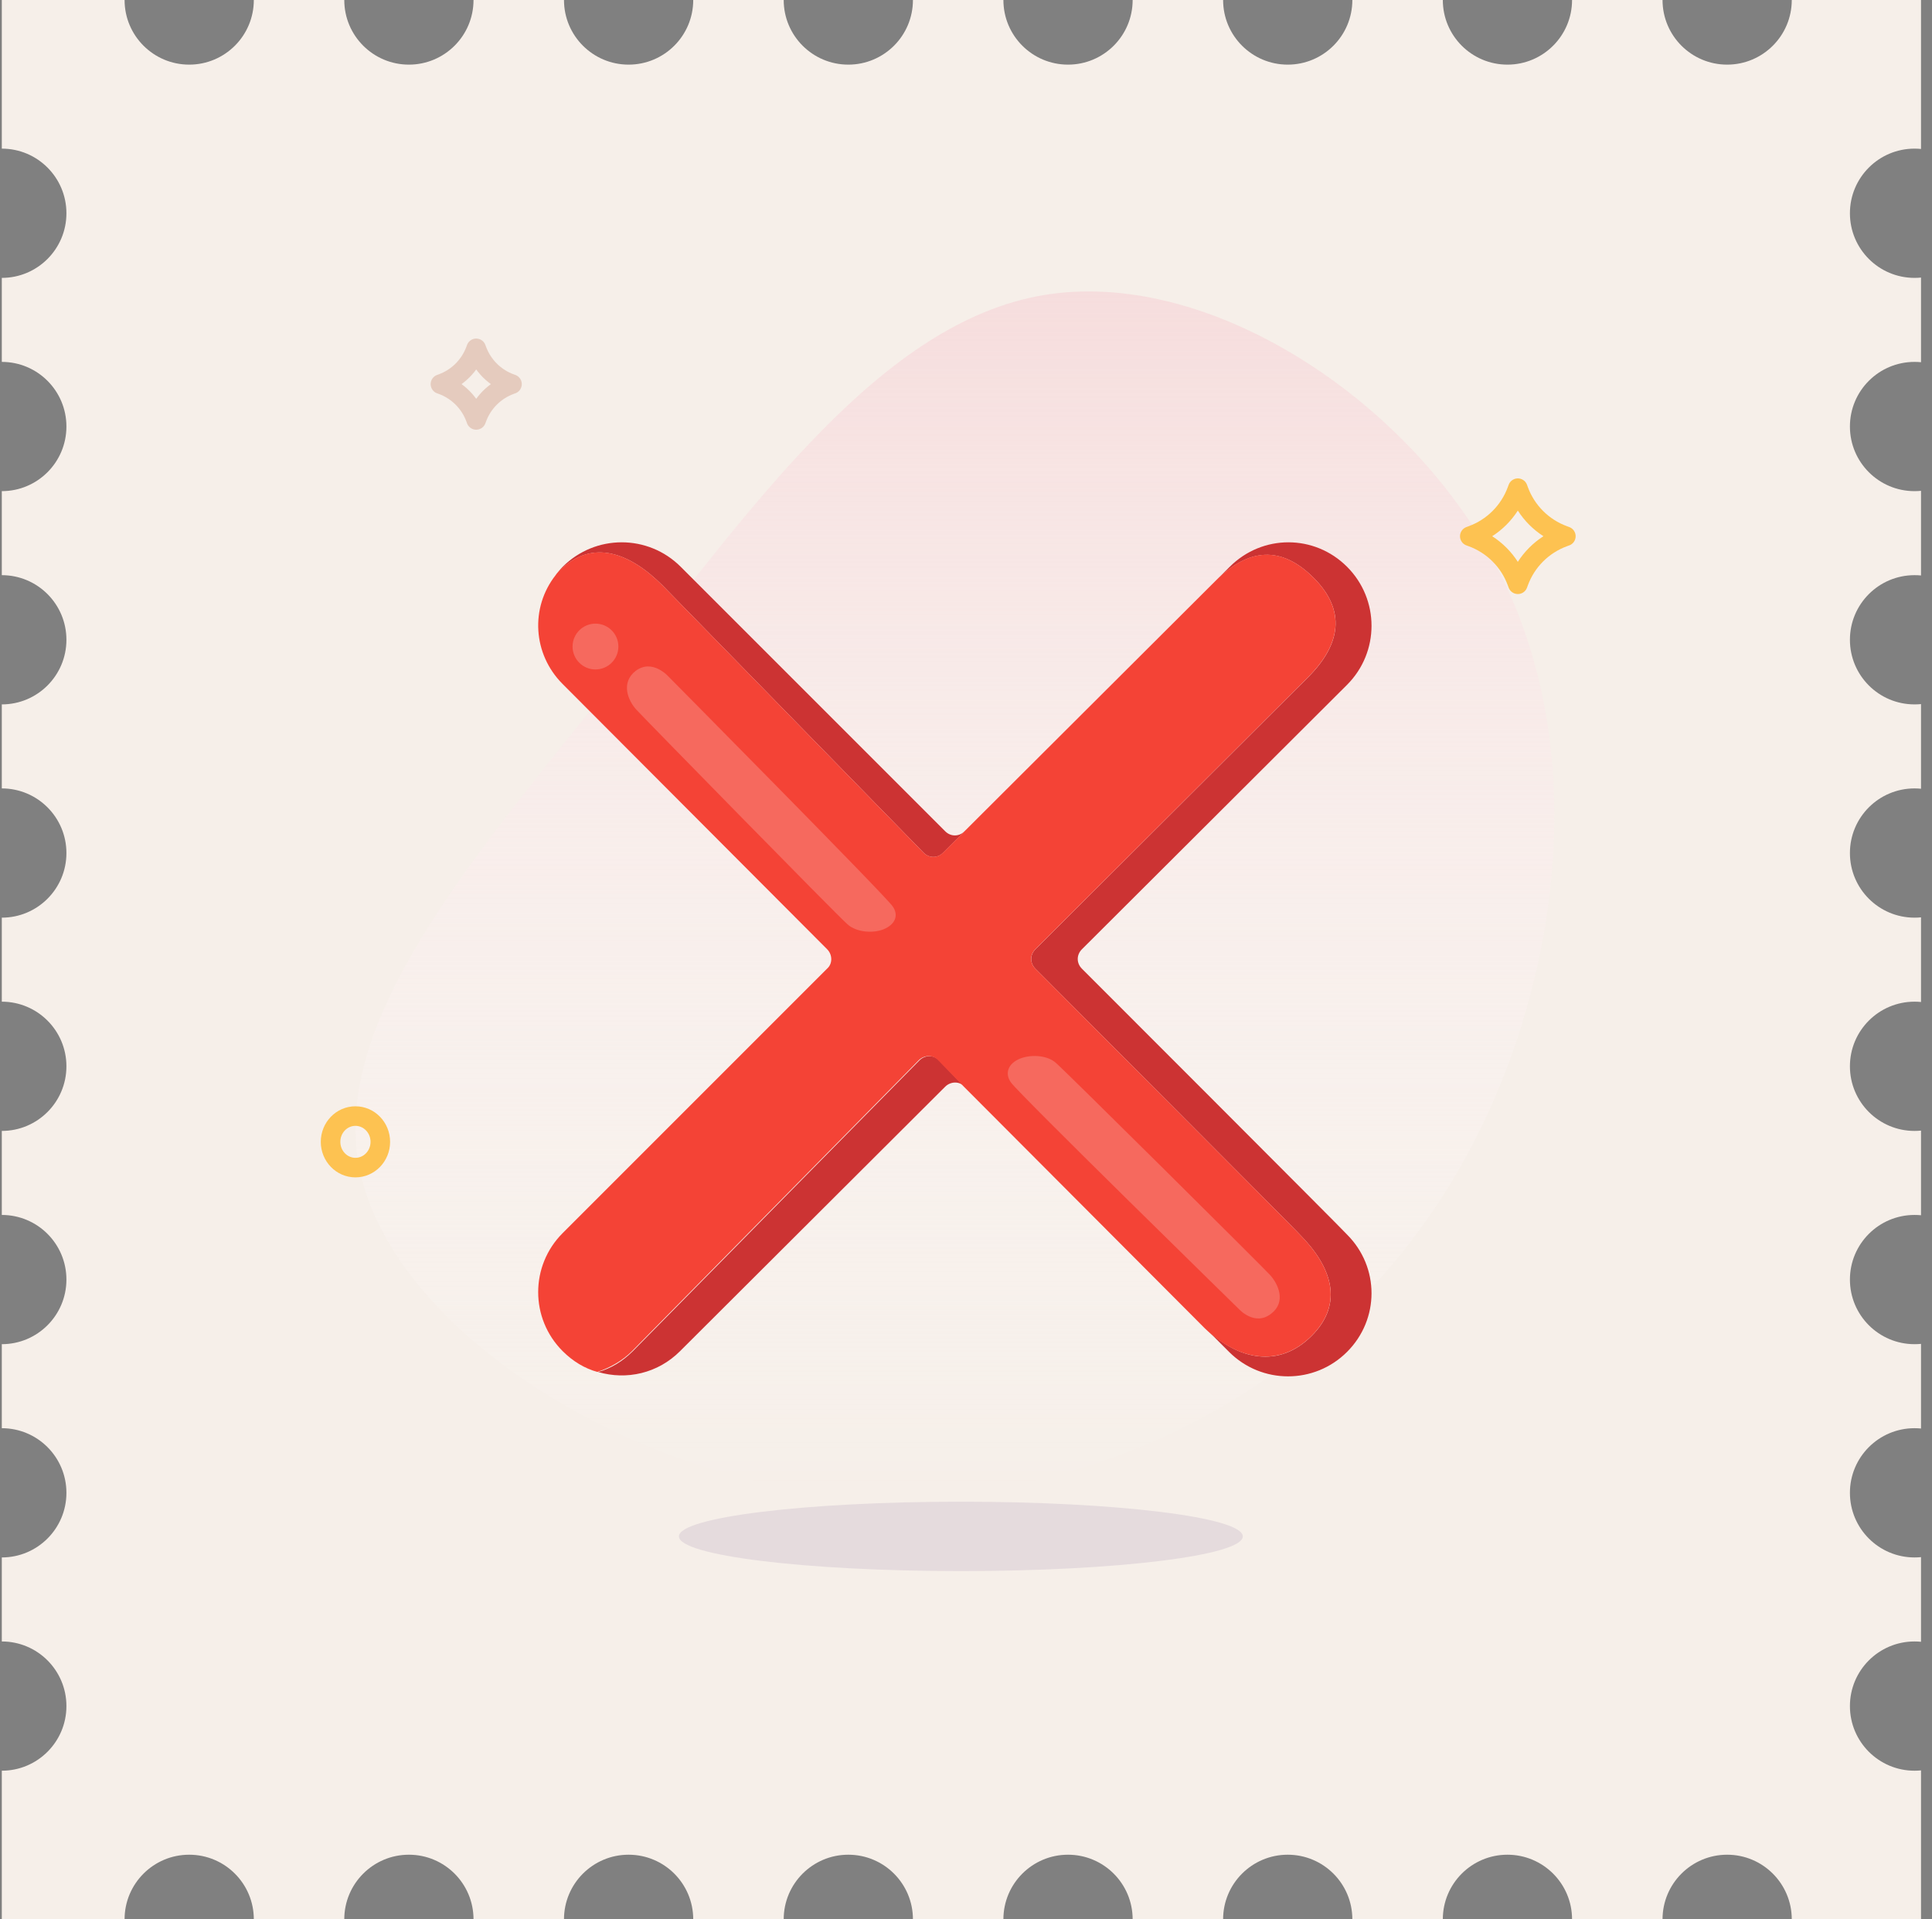 <svg width="151" height="150" viewBox="0 0 151 150" fill="none" xmlns="http://www.w3.org/2000/svg">
<rect x="0" y="0" width="151" height="150" fill="#808080" stroke="none"/>
<path d="M19.838 0C19.838 2.789 17.577 5.051 14.787 5.051C11.998 5.051 9.737 2.789 9.737 0H0.141V11.616C2.93 11.616 5.191 13.877 5.191 16.667C5.191 19.456 2.93 21.717 0.141 21.717V28.283C2.93 28.283 5.191 30.544 5.191 33.333C5.191 36.123 2.93 38.384 0.141 38.384V44.95C2.93 44.95 5.191 47.211 5.191 50C5.191 52.789 2.93 55.05 0.141 55.05V61.616C2.93 61.616 5.191 63.877 5.191 66.667C5.191 69.456 2.93 71.717 0.141 71.717V78.283C2.93 78.283 5.191 80.544 5.191 83.333C5.191 86.123 2.93 88.384 0.141 88.384V94.95C2.93 94.95 5.191 97.211 5.191 100C5.191 102.789 2.93 105.05 0.141 105.05V111.616C2.93 111.616 5.191 113.877 5.191 116.667C5.191 119.456 2.93 121.717 0.141 121.717V128.283C2.93 128.283 5.191 130.544 5.191 133.333C5.191 136.123 2.93 138.384 0.141 138.384V150H9.737C9.737 147.211 11.998 144.949 14.787 144.949C17.577 144.949 19.838 147.211 19.838 150H26.908C26.908 147.211 29.169 144.949 31.959 144.949C34.748 144.949 37.009 147.211 37.009 150H44.08C44.08 147.211 46.341 144.949 49.13 144.949C51.92 144.949 54.181 147.211 54.181 150H61.252C61.252 147.211 63.513 144.949 66.302 144.949C69.092 144.949 71.353 147.211 71.353 150H78.423C78.423 147.211 80.684 144.949 83.474 144.949C86.264 144.949 88.525 147.211 88.525 150H95.595C95.595 147.211 97.856 144.949 100.646 144.949C103.435 144.949 105.696 147.211 105.696 150H112.767C112.767 147.211 115.028 144.949 117.817 144.949C120.607 144.949 122.868 147.211 122.868 150H129.939C129.939 147.211 132.199 144.949 134.989 144.949C137.779 144.949 140.04 147.211 140.04 150H150.141V138.359C149.975 138.375 149.805 138.384 149.636 138.384C146.846 138.384 144.585 136.123 144.585 133.333C144.585 130.544 146.846 128.283 149.636 128.283C149.805 128.283 149.975 128.291 150.141 128.308V121.692C149.975 121.709 149.805 121.717 149.636 121.717C146.846 121.717 144.585 119.456 144.585 116.667C144.585 113.877 146.846 111.616 149.636 111.616C149.805 111.616 149.975 111.625 150.141 111.641V105.026C149.975 105.042 149.805 105.05 149.636 105.05C146.846 105.05 144.585 102.789 144.585 100C144.585 97.211 146.846 94.95 149.636 94.95C149.805 94.95 149.975 94.958 150.141 94.974V88.359C149.975 88.376 149.805 88.384 149.636 88.384C146.846 88.384 144.585 86.123 144.585 83.333C144.585 80.544 146.846 78.283 149.636 78.283C149.805 78.283 149.975 78.291 150.141 78.308V71.692C149.975 71.709 149.805 71.717 149.636 71.717C146.846 71.717 144.585 69.456 144.585 66.667C144.585 63.877 146.846 61.616 149.636 61.616C149.805 61.616 149.975 61.625 150.141 61.641V55.026C149.975 55.042 149.805 55.05 149.636 55.05C146.846 55.05 144.585 52.789 144.585 50C144.585 47.211 146.846 44.95 149.636 44.95C149.805 44.95 149.975 44.958 150.141 44.974V38.359C149.975 38.375 149.805 38.384 149.636 38.384C146.846 38.384 144.585 36.123 144.585 33.333C144.585 30.544 146.846 28.283 149.636 28.283C149.805 28.283 149.975 28.291 150.141 28.308V21.692C149.975 21.709 149.805 21.717 149.636 21.717C146.846 21.717 144.585 19.456 144.585 16.667C144.585 13.877 146.846 11.616 149.636 11.616C149.805 11.616 149.975 11.625 150.141 11.641V0H140.04C140.04 2.789 137.779 5.051 134.989 5.051C132.199 5.051 129.939 2.789 129.939 0H122.868C122.868 2.789 120.607 5.051 117.817 5.051C115.028 5.051 112.767 2.789 112.767 0H105.696C105.696 2.789 103.435 5.051 100.646 5.051C97.856 5.051 95.595 2.789 95.595 0H88.525C88.525 2.789 86.264 5.051 83.474 5.051C80.684 5.051 78.423 2.789 78.423 0H71.353C71.353 2.789 69.092 5.051 66.302 5.051C63.513 5.051 61.252 2.789 61.252 0H54.181C54.181 2.789 51.92 5.051 49.13 5.051C46.341 5.051 44.08 2.789 44.08 0H37.009C37.009 2.789 34.748 5.051 31.959 5.051C29.169 5.051 26.908 2.789 26.908 0H19.838Z" fill="#F6EFE9"/>
<path d="M116.421 43.259C123.489 55.838 122.405 71.217 117.775 83.458C113.122 95.721 104.902 104.822 94.243 110.648C83.583 116.452 70.485 118.959 56.912 115.21C43.317 111.461 29.27 101.434 27.892 90.075C26.537 78.715 37.851 65.978 48.466 52.608C59.057 39.239 68.949 25.215 81.528 23.069C94.085 20.946 109.329 30.68 116.421 43.259Z" fill="url(#paint0_linear_2755_3955)"/>
<path d="M27.78 91.25C28.854 91.25 29.725 90.349 29.725 89.237C29.725 88.124 28.854 87.223 27.78 87.223C26.706 87.223 25.836 88.124 25.836 89.237C25.836 90.349 26.706 91.25 27.78 91.25Z" stroke="#FDC251" stroke-width="1.528"/>
<path d="M118.63 38.152L118.697 38.336C119.294 39.961 120.575 41.242 122.2 41.839L122.384 41.907L122.2 41.974C120.575 42.572 119.294 43.852 118.697 45.478L118.63 45.661L118.562 45.478C117.965 43.852 116.684 42.572 115.059 41.974L114.875 41.907L115.059 41.839C116.684 41.242 117.965 39.961 118.562 38.336L118.63 38.152Z" stroke="#FDC251" stroke-width="1.528" stroke-linejoin="round"/>
<path opacity="0.2" d="M37.219 27.223L37.27 27.36C37.715 28.57 38.669 29.525 39.88 29.97L40.017 30.02L39.88 30.07C38.669 30.515 37.715 31.47 37.27 32.681L37.219 32.818L37.169 32.681C36.724 31.47 35.77 30.515 34.559 30.07L34.422 30.02L34.559 29.97C35.77 29.525 36.724 28.57 37.169 27.36L37.219 27.223Z" stroke="#A23F16" stroke-width="1.528" stroke-linejoin="round"/>
<ellipse opacity="0.1" cx="75.098" cy="120.072" rx="22.035" ry="2.711" fill="#492170"/>
<path d="M71.865 82.867L49.459 105.598C48.645 106.411 47.723 106.954 46.747 107.225C48.971 107.876 51.412 107.334 53.148 105.598L73.872 84.928C74.306 84.494 75.011 84.494 75.391 84.928L73.383 82.867C73.004 82.433 72.299 82.433 71.865 82.867ZM84.559 75.706C84.125 75.272 84.125 74.621 84.559 74.187L105.283 53.518C107.832 50.968 107.832 46.845 105.283 44.295C102.733 41.745 98.664 41.745 96.114 44.295L75.391 64.964C74.957 65.398 74.306 65.398 73.872 64.964L53.203 44.295C50.653 41.745 46.53 41.745 43.98 44.295C43.763 44.512 43.6 44.729 43.438 44.946C43.546 44.783 43.654 44.675 43.763 44.566C46.313 42.071 49.242 43.21 51.792 45.76L72.19 66.646C72.624 67.08 73.275 67.08 73.709 66.646L95.029 45.38C97.579 42.83 100.129 42.613 102.679 45.163C105.228 47.713 104.794 50.371 102.245 52.921L80.924 74.187C80.49 74.621 80.49 75.272 80.924 75.706C80.924 75.706 101.594 96.429 101.539 96.429C104.089 98.979 105.066 101.854 102.516 104.404C99.966 106.954 96.765 106.303 94.216 103.807L96.06 105.652C98.61 108.202 102.733 108.202 105.283 105.652C107.832 103.102 107.832 99.033 105.283 96.484C105.283 96.429 84.559 75.706 84.559 75.706Z" fill="#CC3333"/>
<path d="M102.511 104.399C105.06 101.849 104.084 98.974 101.534 96.424C101.588 96.424 80.919 75.701 80.919 75.701C80.485 75.267 80.485 74.616 80.919 74.182L102.239 52.916C104.789 50.366 105.223 47.708 102.673 45.158C100.124 42.608 97.574 42.825 95.024 45.375L73.704 66.641C73.27 67.075 72.619 67.075 72.185 66.641L51.787 45.755C49.237 43.205 46.308 42.066 43.758 44.561C43.649 44.67 43.541 44.778 43.432 44.941C41.425 47.491 41.642 51.125 43.975 53.458L64.644 74.182C65.078 74.616 65.078 75.321 64.644 75.701L43.975 96.37C41.425 98.92 41.425 103.043 43.975 105.592C44.789 106.406 45.711 106.949 46.687 107.22C47.664 106.894 48.64 106.352 49.4 105.592L71.805 82.862C72.239 82.428 72.944 82.428 73.324 82.862L75.331 84.923L94.156 103.802C96.76 106.298 99.961 106.949 102.511 104.399Z" fill="#F44336"/>
<path opacity="0.2" d="M69.757 70.819C69.161 69.951 52.235 52.862 52.235 52.862C52.235 52.862 50.987 51.452 49.685 52.428C48.492 53.351 49.088 54.761 49.739 55.466C50.39 56.172 65.472 71.579 66.231 72.23C66.936 72.881 68.347 72.989 69.215 72.555C70.083 72.121 70.192 71.416 69.757 70.819Z" fill="white"/>
<path opacity="0.2" d="M46.54 52.319C47.529 52.319 48.331 51.517 48.331 50.529C48.331 49.54 47.529 48.738 46.54 48.738C45.551 48.738 44.75 49.54 44.75 50.529C44.75 51.517 45.551 52.319 46.54 52.319Z" fill="white"/>
<path opacity="0.2" d="M79.014 84.598C79.61 85.466 96.808 102.284 96.808 102.284C96.808 102.284 98.055 103.694 99.357 102.663C100.551 101.741 99.9 100.331 99.249 99.625C98.598 98.92 83.299 83.73 82.54 83.079C81.835 82.428 80.424 82.374 79.556 82.808C78.688 83.242 78.58 84.001 79.014 84.598Z" fill="white"/>
<defs>
<linearGradient id="paint0_linear_2755_3955" x1="74.633" y1="22.777" x2="74.633" y2="116.985" gradientUnits="userSpaceOnUse">
<stop stop-color="#F6DDDD"/>
<stop offset="1" stop-color="white" stop-opacity="0"/>
</linearGradient>
</defs>
</svg>
